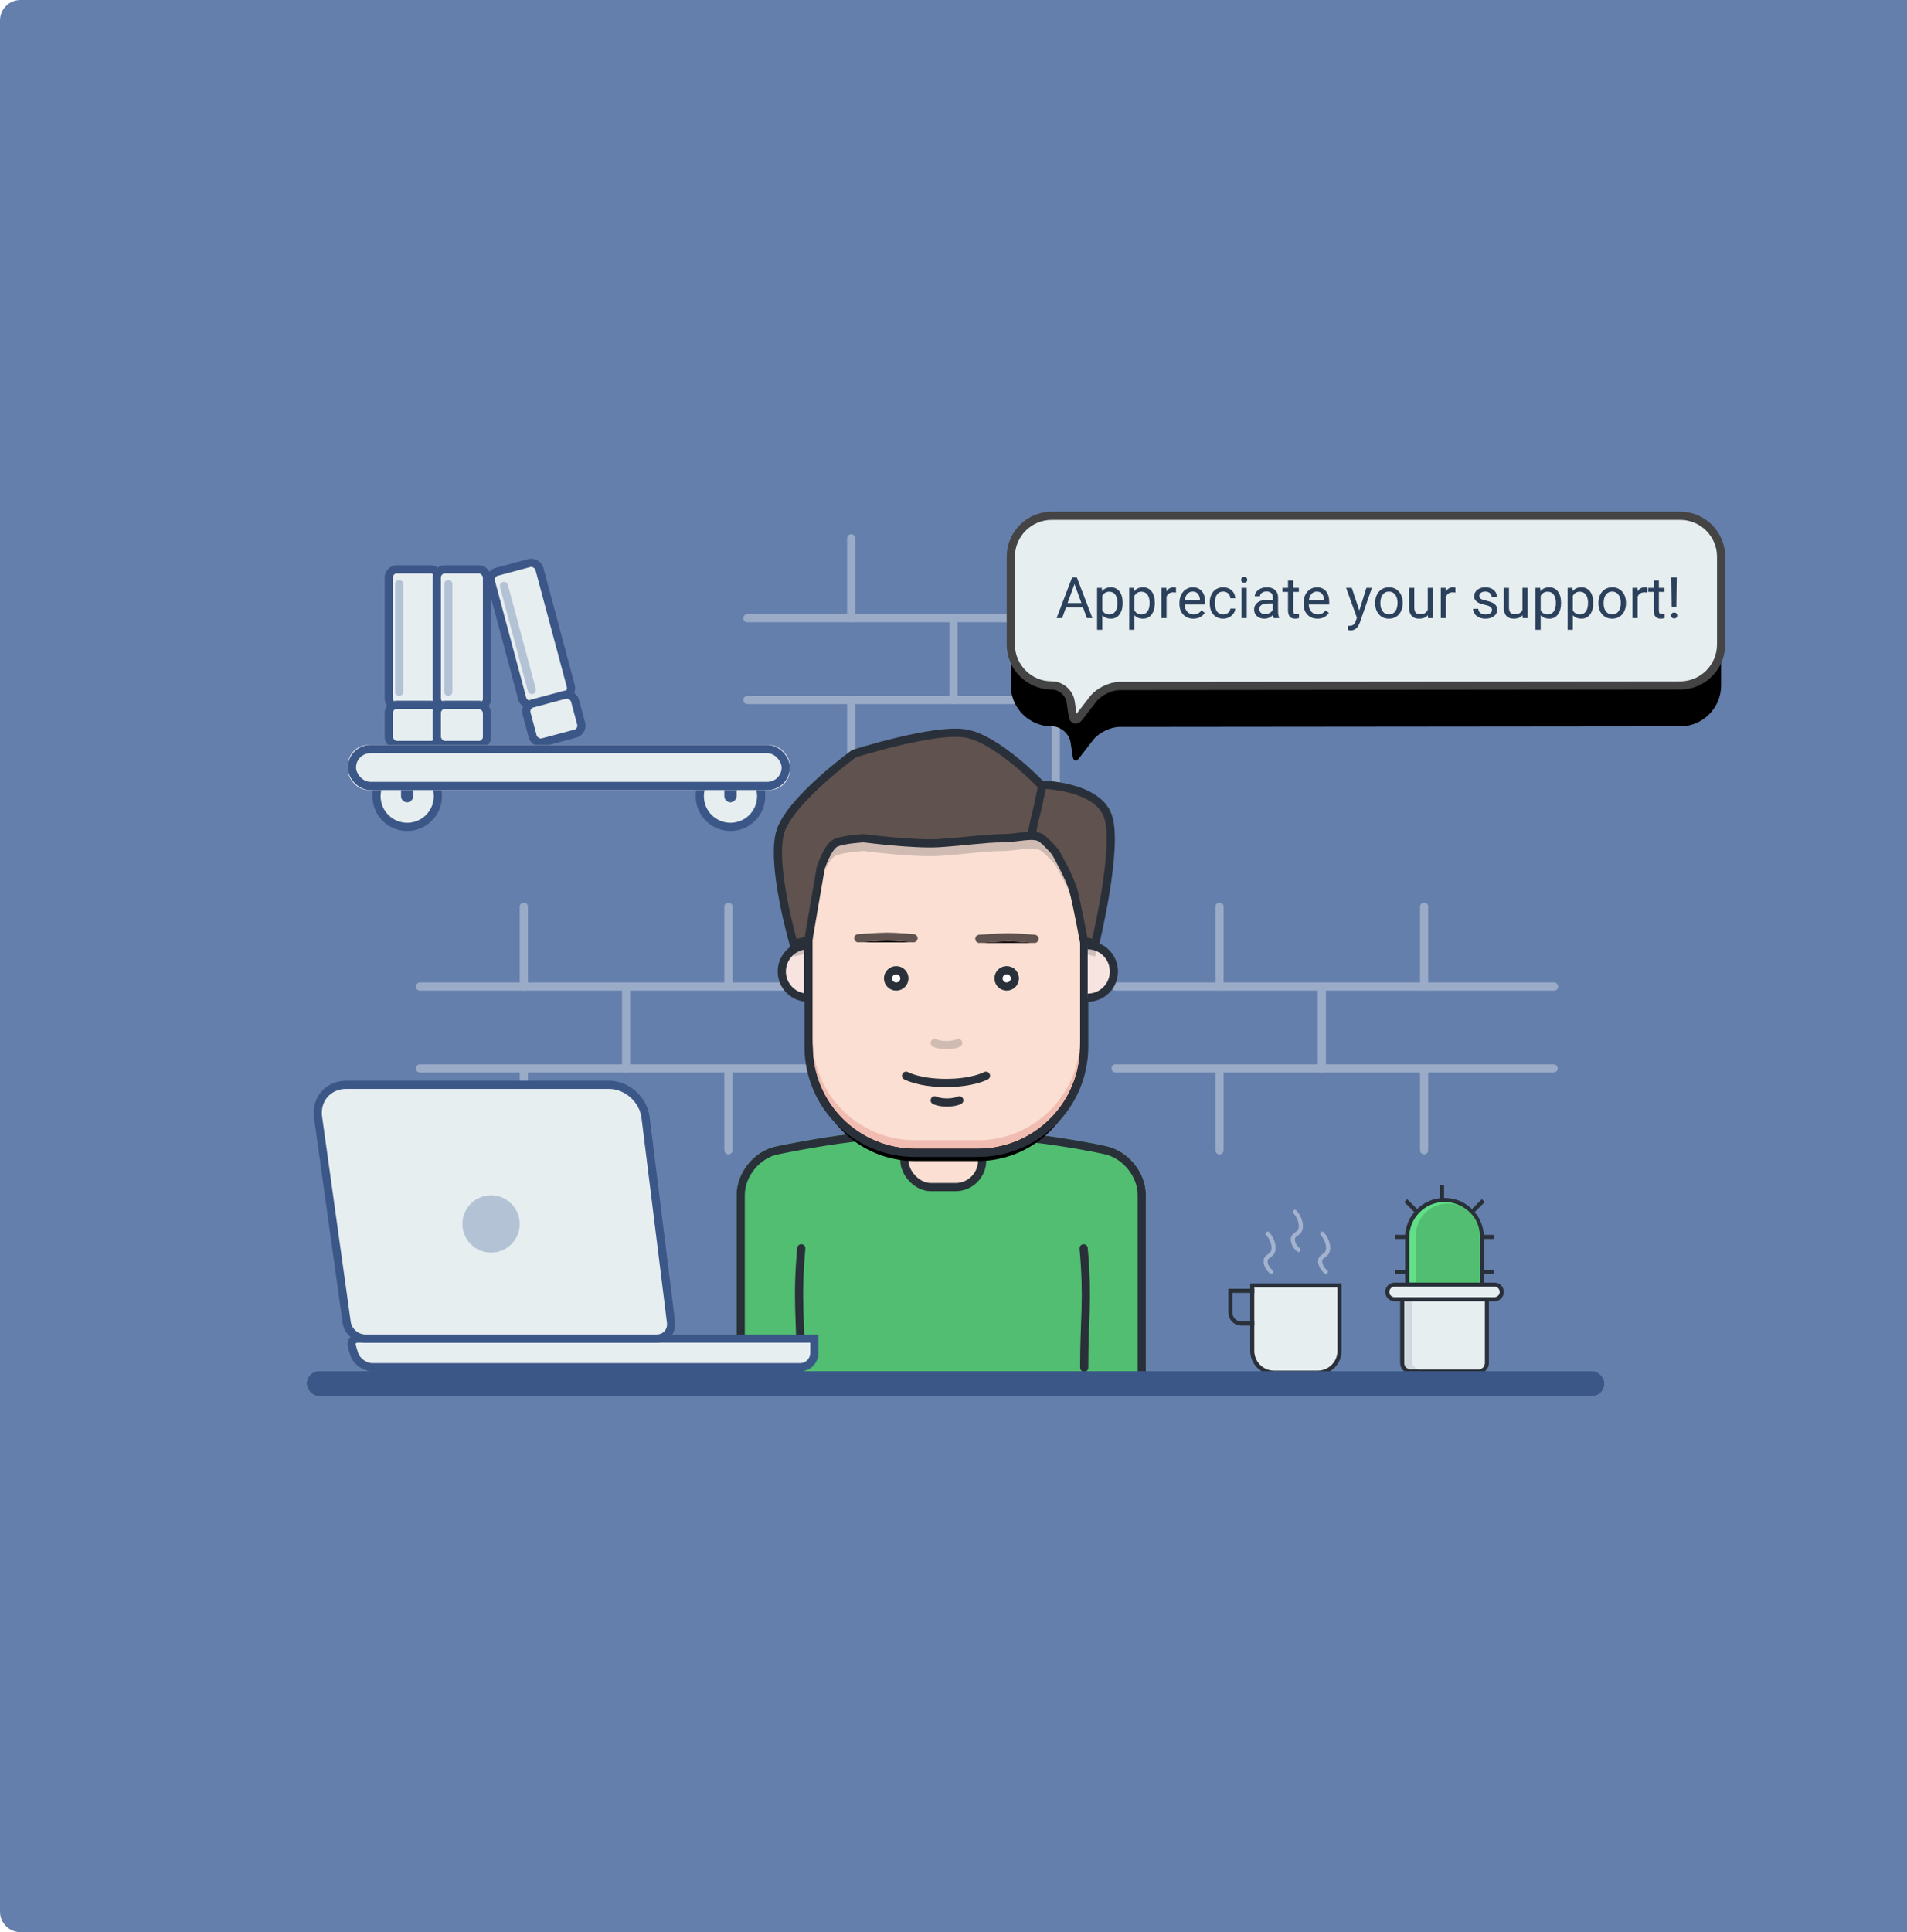 <?xml version="1.0" encoding="UTF-8"?>
<svg width="466px" height="472px" viewBox="0 0 466 472" version="1.1" xmlns="http://www.w3.org/2000/svg" xmlns:xlink="http://www.w3.org/1999/xlink">
    <!-- Generator: Sketch 44.1 (41455) - http://www.bohemiancoding.com/sketch -->
    <title>Combined Shape</title>
    <desc>Created with Sketch.</desc>
    <defs>
        <path d="M0,5.001 C0,2.239 2.234,0 4.996,0 L466,0 L466,472 L4.996,472 C2.237,472 0,469.764 0,466.999 L0,5.001 Z" id="path-1"></path>
        <filter x="-5.1%" y="-6.9%" width="107.4%" height="120.0%" filterUnits="objectBoundingBox" id="filter-3">
            <feOffset dx="-3" dy="5" in="SourceAlpha" result="shadowOffsetOuter1"></feOffset>
            <feColorMatrix values="0 0 0 0 0.231   0 0 0 0 0.341   0 0 0 0 0.529  0 0 0 0.4 0" type="matrix" in="shadowOffsetOuter1" result="shadowMatrixOuter1"></feColorMatrix>
            <feMerge>
                <feMergeNode in="shadowMatrixOuter1"></feMergeNode>
                <feMergeNode in="SourceGraphic"></feMergeNode>
            </feMerge>
        </filter>
        <rect id="path-4" x="0" y="45" width="108" height="11" rx="5"></rect>
        <filter x="-4.5%" y="-2.2%" width="106.0%" height="104.4%" filterUnits="objectBoundingBox" id="filter-5">
            <feOffset dx="-3" dy="2" in="SourceAlpha" result="shadowOffsetOuter1"></feOffset>
            <feColorMatrix values="0 0 0 0 0.161   0 0 0 0 0.188   0 0 0 0 0.224  0 0 0 0.1 0" type="matrix" in="shadowOffsetOuter1" result="shadowMatrixOuter1"></feColorMatrix>
            <feMerge>
                <feMergeNode in="shadowMatrixOuter1"></feMergeNode>
                <feMergeNode in="SourceGraphic"></feMergeNode>
            </feMerge>
        </filter>
        <path d="M0,112.912 C0,107.393 4.395,102.05 9.82,101.024 C9.82,101.024 26.5,97.513 34.893,97.513 C39.234,97.513 53.948,96.358 67.038,97.513 C80.129,98.668 90.203,100.977 90.203,100.977 C95.614,102.049 100,107.391 100,112.912 L100,159.918 L0,159.918 L0,112.912 Z" id="path-6"></path>
        <path d="M8.577,33.791 C8.577,29.368 12.161,25.782 16.575,25.782 L65.937,25.782 C70.354,25.782 73.935,29.364 73.935,33.791 L73.935,76.637 C73.935,90.44 62.737,101.63 48.935,101.63 L33.578,101.63 C19.77,101.63 8.577,90.439 8.577,76.637 L8.577,33.791 Z" id="path-7"></path>
        <filter x="-5.4%" y="-4.6%" width="110.7%" height="113.2%" filterUnits="objectBoundingBox" id="filter-8">
            <feMorphology radius="2" operator="dilate" in="SourceAlpha" result="shadowSpreadOuter1"></feMorphology>
            <feOffset dx="0" dy="3" in="shadowSpreadOuter1" result="shadowOffsetOuter1"></feOffset>
            <feComposite in="shadowOffsetOuter1" in2="SourceAlpha" operator="out" result="shadowOffsetOuter1"></feComposite>
            <feColorMatrix values="0 0 0 0 0.161   0 0 0 0 0.188   0 0 0 0 0.224  0 0 0 0.1 0" type="matrix" in="shadowOffsetOuter1"></feColorMatrix>
        </filter>
        <circle id="path-9" cx="29" cy="60" r="3"></circle>
        <circle id="path-10" cx="56" cy="60" r="3"></circle>
        <path d="M49.315,50.353 C49.315,50.353 54.147,49.985 56.457,49.985 C58.766,49.985 62.811,50.353 62.811,50.353" id="path-11"></path>
        <filter x="-9.3%" y="-124.1%" width="118.5%" height="392.6%" filterUnits="objectBoundingBox" id="filter-12">
            <feMorphology radius="1" operator="dilate" in="SourceAlpha" result="shadowSpreadOuter1"></feMorphology>
            <feOffset dx="0" dy="0.5" in="shadowSpreadOuter1" result="shadowOffsetOuter1"></feOffset>
            <feMorphology radius="1" operator="erode" in="SourceAlpha" result="shadowInner"></feMorphology>
            <feOffset dx="0" dy="0.5" in="shadowInner" result="shadowInner"></feOffset>
            <feComposite in="shadowOffsetOuter1" in2="shadowInner" operator="out" result="shadowOffsetOuter1"></feComposite>
            <feColorMatrix values="0 0 0 0 0   0 0 0 0 0   0 0 0 0 0  0 0 0 0.1 0" type="matrix" in="shadowOffsetOuter1"></feColorMatrix>
        </filter>
        <path d="M19.726,50.201 C19.726,50.201 24.559,49.834 26.868,49.834 C29.178,49.834 33.222,50.201 33.222,50.201" id="path-13"></path>
        <filter x="-9.3%" y="-124.1%" width="118.5%" height="392.6%" filterUnits="objectBoundingBox" id="filter-14">
            <feMorphology radius="1" operator="dilate" in="SourceAlpha" result="shadowSpreadOuter1"></feMorphology>
            <feOffset dx="0" dy="0.5" in="shadowSpreadOuter1" result="shadowOffsetOuter1"></feOffset>
            <feMorphology radius="1" operator="erode" in="SourceAlpha" result="shadowInner"></feMorphology>
            <feOffset dx="0" dy="0.5" in="shadowInner" result="shadowInner"></feOffset>
            <feComposite in="shadowOffsetOuter1" in2="shadowInner" operator="out" result="shadowOffsetOuter1"></feComposite>
            <feColorMatrix values="0 0 0 0 0   0 0 0 0 0   0 0 0 0 0  0 0 0 0.1 0" type="matrix" in="shadowOffsetOuter1"></feColorMatrix>
        </filter>
        <path d="M-0.351,10.472 C-0.351,5.435 3.733,1.351 8.777,1.351 L20.324,1.351 L20.324,19.594 L8.777,19.594 C3.736,19.594 -0.351,15.511 -0.351,10.472 L-0.351,10.472 Z" id="path-15"></path>
        <path d="M0.807,10.986 C0.807,6.682 4.297,3.193 8.601,3.193 L20.78,3.193 L20.78,18.78 L8.601,18.78 C4.296,18.78 0.807,15.282 0.807,10.986 L0.807,10.986 Z" id="path-17"></path>
        <path d="M24.324,26.757 L24.324,42.995 C24.324,44.103 23.436,45 22.323,45 L5.65,45 C4.545,45 3.649,44.095 3.649,42.995 L3.649,26.757" id="path-19"></path>
        <rect id="path-21" x="0" y="204" width="317" height="6" rx="3"></rect>
        <path d="M6.83704203e-16,10.004 C5.53943493e-17,4.479 4.487,7.45632229e-15 10.003,1.13749054e-14 L163.569,1.20471852e-13 C169.094,1.24396534e-13 173.572,4.474 173.572,10.004 L173.572,31.433 C173.572,36.958 169.094,41.442 163.577,41.448 L26.57,41.583 C24.361,41.585 21.472,43.01 20.128,44.753 L16.67,49.236 C15.994,50.113 15.311,49.94 15.145,48.856 L14.618,45.391 C14.285,43.208 12.226,41.438 10.018,41.438 L9.999,41.438 C4.477,41.438 3.74936455e-15,36.964 3.12045966e-15,31.433 L6.83704203e-16,10.004 Z" id="path-22"></path>
        <filter x="-16.4%" y="-37.2%" width="132.8%" height="214.5%" filterUnits="objectBoundingBox" id="filter-23">
            <feMorphology radius="1" operator="dilate" in="SourceAlpha" result="shadowSpreadOuter1"></feMorphology>
            <feOffset dx="0" dy="10" in="shadowSpreadOuter1" result="shadowOffsetOuter1"></feOffset>
            <feGaussianBlur stdDeviation="7.5" in="shadowOffsetOuter1" result="shadowBlurOuter1"></feGaussianBlur>
            <feComposite in="shadowBlurOuter1" in2="SourceAlpha" operator="out" result="shadowBlurOuter1"></feComposite>
            <feColorMatrix values="0 0 0 0 0.169   0 0 0 0 0.251   0 0 0 0 0.357  0 0 0 0.2 0" type="matrix" in="shadowBlurOuter1"></feColorMatrix>
        </filter>
    </defs>
    <g id="Web----EditTime-Pages" stroke="none" stroke-width="1" fill="none" fill-rule="evenodd">
        <g id="Switch-to-Old-view---Popup" transform="translate(-285, -196)">
            <g id="popup" transform="translate(279, 196)">
                <g id="Combined-Shape" transform="translate(6, 0)">
                    <mask id="mask-2" fill="white">
                        <use xlink:href="#path-1"></use>
                    </mask>
                    <use fill="#657FAC" fill-rule="evenodd" xlink:href="#path-1"></use>
                    <g id="illustration" stroke-width="1" fill-rule="evenodd" mask="url(#mask-2)">
                        <g transform="translate(75, 131)">
                            <g id="wall" stroke-width="1" fill-rule="evenodd" transform="translate(27, 0)" stroke-linecap="round" opacity="0.4" stroke-linejoin="round">
                                <g id="Group-2" transform="translate(80, 0)" stroke="#E7EEF0" stroke-width="2">
                                    <path d="M0.623,20 L107.749,20" id="Line"></path>
                                    <path d="M0.623,40 L107.643,40" id="Line"></path>
                                    <path d="M76,0.5 L76,19.999" id="Line"></path>
                                    <path d="M51,20.5 L51,39.999" id="Line"></path>
                                    <path d="M26,0.5 L26,19.998" id="Line"></path>
                                    <path d="M76,40.5 L76,59.999" id="Line"></path>
                                    <path d="M26,40.5 L26,59.998" id="Line"></path>
                                </g>
                                <g id="Group-2" transform="translate(0, 90)" stroke="#E7EEF0" stroke-width="2">
                                    <path d="M0.623,20 L107.749,20" id="Line"></path>
                                    <path d="M0.623,40 L107.643,40" id="Line"></path>
                                    <path d="M76,0.5 L76,19.999" id="Line"></path>
                                    <path d="M51,20.5 L51,39.999" id="Line"></path>
                                    <path d="M26,0.5 L26,19.998" id="Line"></path>
                                    <path d="M76,40.5 L76,59.999" id="Line"></path>
                                    <path d="M26,40.5 L26,59.998" id="Line"></path>
                                </g>
                                <g id="Group-2" transform="translate(170, 90)" stroke="#E7EEF0" stroke-width="2">
                                    <path d="M0.623,20 L107.749,20" id="Line"></path>
                                    <path d="M0.623,40 L107.643,40" id="Line"></path>
                                    <path d="M76,0.5 L76,19.999" id="Line"></path>
                                    <path d="M51,20.5 L51,39.999" id="Line"></path>
                                    <path d="M26,0.5 L26,19.998" id="Line"></path>
                                    <path d="M76,40.5 L76,59.999" id="Line"></path>
                                    <path d="M26,40.5 L26,59.998" id="Line"></path>
                                </g>
                            </g>
                            <g id="shelf" filter="url(#filter-3)" stroke-width="1" fill-rule="evenodd" transform="translate(13, 1)">
                                <g id="Books" transform="translate(10, 0)">
                                    <rect id="Rectangle-path" stroke="#3B5687" stroke-width="2" fill="#E7EEF0" stroke-linecap="square" x="0" y="2.069" width="12.255" height="33.621" rx="2"></rect>
                                    <rect id="Rectangle-path" stroke="#3B5787" stroke-width="2" fill="#E7EEF0" stroke-linecap="square" x="0" y="35.172" width="12.255" height="9.828" rx="2"></rect>
                                    <rect id="Rectangle-path" stroke="#3B5687" stroke-width="2" fill="#E7EEF0" stroke-linecap="square" x="11.745" y="2.069" width="12.255" height="33.621" rx="2"></rect>
                                    <rect id="Rectangle-path" stroke="#3B5787" stroke-width="2" fill="#E7EEF0" stroke-linecap="square" x="11.745" y="35.172" width="12.255" height="9.828" rx="2"></rect>
                                    <rect id="Rectangle-path" stroke="#3B5687" stroke-width="2" fill="#E7EEF0" stroke-linecap="square" transform="translate(34.723, 17.845) rotate(-14.999) translate(-34.723, -17.845) " x="28.596" y="1.034" width="12.255" height="33.621" rx="2"></rect>
                                    <rect id="Rectangle-path" stroke="#3B5787" stroke-width="2" fill="#E7EEF0" stroke-linecap="square" transform="translate(40.34, 38.534) rotate(-14.999) translate(-40.34, -38.534) " x="34.213" y="33.621" width="12.255" height="9.828" rx="2"></rect>
                                    <path d="M0.398,18.845 C0.398,18.293 0.843,17.845 1.406,17.845 L27.7,17.845 C28.257,17.845 28.708,18.289 28.708,18.845 L28.708,18.845 C28.708,19.398 28.263,19.845 27.7,19.845 L1.406,19.845 C0.85,19.845 0.398,19.401 0.398,18.845 L0.398,18.845 Z" id="Rectangle-9" fill="#657FAC" opacity="0.391" transform="translate(14.553, 18.845) rotate(-270) translate(-14.553, -18.845) "></path>
                                    <path d="M17.398,18.845 C17.398,18.293 17.843,17.845 18.406,17.845 L44.7,17.845 C45.257,17.845 45.708,18.289 45.708,18.845 L45.708,18.845 C45.708,19.398 45.263,19.845 44.7,19.845 L18.406,19.845 C17.85,19.845 17.398,19.401 17.398,18.845 L17.398,18.845 Z" id="Rectangle-9" fill="#657FAC" opacity="0.4" transform="translate(31.553, 18.845) rotate(-285) translate(-31.553, -18.845) "></path>
                                    <path d="M-11.602,18.845 C-11.602,18.293 -11.157,17.845 -10.594,17.845 L15.7,17.845 C16.257,17.845 16.708,18.289 16.708,18.845 L16.708,18.845 C16.708,19.398 16.263,19.845 15.7,19.845 L-10.594,19.845 C-11.15,19.845 -11.602,19.401 -11.602,18.845 L-11.602,18.845 Z" id="Rectangle-9" fill="#657FAC" opacity="0.391" transform="translate(2.553, 18.845) rotate(-270) translate(-2.553, -18.845) "></path>
                                </g>
                                <circle id="Oval-6" stroke="#3B5787" stroke-width="2" fill="#E7EEF0" cx="14.5" cy="57.5" r="7.5"></circle>
                                <rect id="Rectangle-9" fill="#3B5787" transform="translate(14.5, 54) rotate(-270) translate(-14.5, -54) " x="9.5" y="52.5" width="10" height="3" rx="1.5"></rect>
                                <circle id="Oval-6" stroke="#3B5787" stroke-width="2" fill="#E7EEF0" cx="93.5" cy="57.5" r="7.5"></circle>
                                <rect id="Rectangle-9" fill="#3B5787" transform="translate(93.5, 54) rotate(-270) translate(-93.5, -54) " x="88.5" y="52.5" width="10" height="3" rx="1.5"></rect>
                                <g id="Rectangle-9">
                                    <use fill="#E7EEF0" fill-rule="evenodd" xlink:href="#path-4"></use>
                                    <rect stroke="#3B5787" stroke-width="2" x="1" y="46" width="106" height="9" rx="4.5"></rect>
                                </g>
                            </g>
                            <g id="Man1" filter="url(#filter-5)" stroke-width="1" fill-rule="evenodd" transform="translate(108, 46)">
                                <g id="Rectangle-3">
                                    <use fill="#51BE71" fill-rule="evenodd" xlink:href="#path-6"></use>
                                    <path stroke="#293039" stroke-width="2" d="M1,158.918 L99,158.918 L99,112.912 C99,107.869 94.952,102.937 89.979,101.952 C89.844,101.921 89.578,101.862 89.187,101.779 C88.534,101.639 87.774,101.484 86.914,101.317 C84.455,100.839 81.699,100.36 78.71,99.913 C74.87,99.339 70.928,98.86 66.95,98.509 C65.25,98.359 63.473,98.244 61.621,98.162 C55.7,97.898 49.802,97.964 42.286,98.256 C41.374,98.291 38.453,98.411 37.911,98.432 C36.483,98.488 35.569,98.513 34.893,98.513 C32.394,98.513 28.964,98.832 24.848,99.407 C23.103,99.651 21.268,99.936 19.375,100.255 C17.1,100.637 14.859,101.047 12.748,101.457 C12.009,101.601 11.34,101.734 10.752,101.853 C10.4,101.925 10.154,101.976 10.006,102.007 C5.061,102.942 1,107.865 1,112.912 L1,158.918 Z"></path>
                                </g>
                                <rect id="Rectangle-4" stroke="#293039" stroke-width="2" fill="#FADFD2" x="41" y="98" width="19" height="13" rx="6.5"></rect>
                                <g id="face" transform="translate(10, 0)">
                                    <g id="face---shadow">
                                        <use fill="black" fill-opacity="1" filter="url(#filter-8)" xlink:href="#path-7"></use>
                                        <use fill="#F1BCB1" fill-rule="evenodd" xlink:href="#path-7"></use>
                                        <path stroke="#293039" stroke-width="2" d="M7.577,33.791 C7.577,28.817 11.607,24.782 16.575,24.782 L65.937,24.782 C70.908,24.782 74.935,28.813 74.935,33.791 L74.935,76.637 C74.935,90.991 63.291,102.63 48.935,102.63 L33.578,102.63 C19.219,102.63 7.577,90.992 7.577,76.637 L7.577,33.791 Z"></path>
                                    </g>
                                    <path d="M8.577,31.715 C8.577,27.291 12.161,23.705 16.575,23.705 L65.937,23.705 C70.354,23.705 73.935,27.287 73.935,31.715 L73.935,74.561 C73.935,88.364 62.737,99.554 48.935,99.554 L33.578,99.554 C19.77,99.554 8.577,88.362 8.577,74.561 L8.577,31.715 Z" fill="#FADFD2"></path>
                                    <g id="Oval-2">
                                        <use fill="#FFFFFF" fill-rule="evenodd" xlink:href="#path-9"></use>
                                        <circle stroke="#293039" stroke-width="2" cx="29" cy="60" r="2"></circle>
                                    </g>
                                    <g id="Oval-2">
                                        <use fill="#FFFFFF" fill-rule="evenodd" xlink:href="#path-10"></use>
                                        <circle stroke="#293039" stroke-width="2" cx="56" cy="60" r="2"></circle>
                                    </g>
                                    <g id="eyebrows" stroke-linecap="round" stroke-linejoin="round">
                                        <use fill="black" fill-opacity="1" filter="url(#filter-12)" xlink:href="#path-11"></use>
                                        <use stroke="#60524E" stroke-width="2" xlink:href="#path-11"></use>
                                    </g>
                                    <path d="M38.413,75.789 C38.413,75.789 39.344,76.308 41.28,76.308 C43.216,76.308 44.146,75.789 44.146,75.789" id="nose" stroke-opacity="0.2" stroke="#293039" stroke-width="2" stroke-linecap="round" stroke-linejoin="round"></path>
                                    <path d="M31.413,83.789 C31.413,83.789 34.581,85.556 41.173,85.556 C47.766,85.556 50.933,83.789 50.933,83.789" id="nose" stroke="#293039" stroke-width="2" stroke-linecap="round" stroke-linejoin="round"></path>
                                    <path d="M38.413,89.789 C38.413,89.789 39.387,90.332 41.413,90.332 C43.44,90.332 44.413,89.789 44.413,89.789" id="nose" stroke="#293039" stroke-width="2" stroke-linecap="round" stroke-linejoin="round"></path>
                                    <g id="eyebrows" stroke-linecap="round" stroke-linejoin="round">
                                        <use fill="black" fill-opacity="1" filter="url(#filter-14)" xlink:href="#path-13"></use>
                                        <use stroke="#60524E" stroke-width="2" xlink:href="#path-13"></use>
                                    </g>
                                    <path d="M85.4,61.522 C85.4,57.983 82.531,55.114 78.993,55.114 C75.454,55.114 72.585,57.983 72.585,61.522" id="ear---right" stroke="#293039" stroke-width="2" fill="#F7E4E0" transform="translate(78.993, 58.318) rotate(-270) translate(-78.993, -58.318) "></path>
                                    <path d="M10.648,61.523 C10.648,57.985 7.783,55.116 4.244,55.116 C0.705,55.116 -2.164,57.985 -2.164,61.523 L10.648,61.523 Z" id="ear---left" stroke="#293039" stroke-width="2" fill="#F7E4E0" transform="translate(4.242, 58.32) rotate(-90) translate(-4.242, -58.32) "></path>
                                    <path d="M77.625,54.678 C77.625,54.678 83.347,31.119 80.757,23.533 C78.166,15.947 64.339,15.775 64.339,15.775 C64.339,15.775 53.669,4.567 45.909,3.288 C38.15,2.008 18.65,8.242 18.65,8.242 C18.65,8.242 3.431,19.298 0.781,27.014 C-1.869,34.73 3.927,54.678 3.927,54.678 L7.515,53.844 L10.555,36.095 C10.555,36.095 12.249,31.03 14.116,30.085 C15.984,29.141 21.095,28.896 21.095,28.896 C21.095,28.896 33.289,30.481 39.499,30.085 C45.709,29.69 50.893,28.896 54.84,28.896 C58.786,28.896 62.849,27.477 64.701,29.047 C66.554,30.618 67.906,32.294 67.906,32.294 C67.906,32.294 71.425,38.394 72.313,41.719 C73.201,45.044 74.862,53.969 74.862,53.969 L77.625,54.678 Z" id="hair-shadow" fill-opacity="0.2" fill="#293039"></path>
                                    <path d="M77.625,51.563 C77.625,51.563 83.347,28.004 80.757,20.418 C78.166,12.832 64.339,12.66 64.339,12.66 C64.339,12.66 53.669,1.452 45.909,0.173 C38.15,-1.106 18.65,5.128 18.65,5.128 C18.65,5.128 3.431,16.184 0.781,23.899 C-1.869,31.615 3.927,51.563 3.927,51.563 L7.515,50.729 L10.555,32.981 C10.555,32.981 12.249,27.915 14.116,26.971 C15.984,26.026 21.095,25.782 21.095,25.782 C21.095,25.782 33.289,27.366 39.499,26.971 C45.709,26.575 50.893,25.782 54.84,25.782 C58.786,25.782 62.849,24.362 64.701,25.933 C66.554,27.503 67.906,29.18 67.906,29.18 C67.906,29.18 71.425,35.279 72.313,38.604 C73.201,41.93 74.862,50.854 74.862,50.854 L77.625,51.563 Z" id="hair-shadow" stroke="#293039" stroke-width="2" fill="#60524E"></path>
                                    <path d="M57.015,18.862 C57.015,18.862 61.848,18.494 64.158,18.494 C66.467,18.494 69.411,18.225 69.411,18.225" id="Line" stroke="#293039" stroke-width="2" stroke-linecap="round" stroke-linejoin="round" transform="translate(63.213, 18.744) rotate(-255) translate(-63.213, -18.744) "></path>
                                </g>
                                <path d="M14.803,125.951 C15.943,138.814 14.937,142.856 14.937,155.111" id="arm" stroke="#293039" stroke-width="2" stroke-linecap="round" stroke-linejoin="round" transform="translate(15.303, 140.531) scale(-1, 1) translate(-15.303, -140.531) "></path>
                                <path d="M84.803,125.951 C85.943,138.814 84.937,142.856 84.937,155.111" id="arm" stroke="#293039" stroke-width="2" stroke-linecap="round" stroke-linejoin="round"></path>
                            </g>
                            <g id="laptop" stroke-width="1" fill-rule="evenodd" transform="translate(63, 168.5) scale(-1, 1) translate(-63, -168.5) translate(2, 134)">
                                <path d="M9.60447436e-14,62 L111.583,62 C112.685,62 113.324,62.858 113.011,63.913 L112.498,65.644 C111.949,67.497 109.928,69 108.014,69 L3.49,69 C1.563,69 -5.29361132e-14,67.429 -6.31088724e-30,65.5 L9.60447436e-14,62 Z" id="Rectangle-10" stroke="#3B5787" stroke-width="2" fill="#E7EEF0"></path>
                                <path d="M41.252,7.947 C41.798,3.558 45.813,0 50.236,0 L114.39,0 C118.806,0 121.89,3.556 121.281,7.915 L114.285,58.039 C113.979,60.227 111.948,62 109.723,62 L38.546,62 C36.332,62 34.757,60.228 35.031,58.027 L41.252,7.947 Z" id="Rectangle-10" stroke="#3B5787" stroke-width="2" fill="#E7EEF0"></path>
                                <circle id="Oval-8" fill="#657FAC" opacity="0.4" cx="79" cy="34" r="7"></circle>
                            </g>
                            <g id="plant" stroke-width="1" fill-rule="evenodd" transform="translate(264, 159)">
                                <path d="M4.865,12.162 L2.432,12.162" id="Shape" stroke="#293039" stroke-linecap="square"></path>
                                <path d="M25.541,12.162 L23.108,12.162" id="Shape" stroke="#293039" stroke-linecap="square"></path>
                                <path d="M4.865,20.676 L2.432,20.676" id="Shape" stroke="#293039" stroke-linecap="square"></path>
                                <path d="M25.541,20.676 L23.108,20.676" id="Shape" stroke="#293039" stroke-linecap="square"></path>
                                <path d="M13.378,2.432 L13.378,0" id="Shape" stroke="#293039" stroke-linecap="square"></path>
                                <path d="M4.865,3.649 L7.297,6.081" id="Shape" stroke="#293039" stroke-linecap="square"></path>
                                <path d="M23.108,3.649 L20.676,6.081" id="Shape" stroke="#293039" stroke-linecap="square"></path>
                                <path d="M1.122,14.689 C1.122,14.017 1.666,13.472 2.332,13.472 L14.695,13.472 C15.363,13.472 15.905,14.012 15.905,14.689 L15.905,14.689 C15.905,15.36 15.361,15.905 14.695,15.905 L2.332,15.905 C1.664,15.905 1.122,15.365 1.122,14.689 L1.122,14.689 Z" id="Rectangle-9" fill="#32A253" transform="translate(8.514, 14.689) rotate(-270) translate(-8.514, -14.689) "></path>
                                <g id="Rectangle-9" transform="translate(4, 3)">
                                    <g id="Mask">
                                        <mask id="mask-16" fill="white">
                                            <use xlink:href="#path-15"></use>
                                        </mask>
                                        <use stroke="#293039" fill="#62DF87" transform="translate(9.986, 10.472) rotate(-270) translate(-9.986, -10.472) " xlink:href="#path-15"></use>
                                        <mask id="mask-18" fill="white">
                                            <use xlink:href="#path-17"></use>
                                        </mask>
                                        <use fill="#51BE71" transform="translate(10.793, 10.986) rotate(-270) translate(-10.793, -10.986) " xlink:href="#path-17"></use>
                                    </g>
                                </g>
                                <mask id="mask-20" fill="white">
                                    <use xlink:href="#path-19"></use>
                                </mask>
                                <use id="Shape" stroke="#293039" fill="#CFD8DC" stroke-linecap="round" stroke-linejoin="round" xlink:href="#path-19"></use>
                                <path d="M23.818,26.862 L23.818,42.995 C23.818,43.825 23.142,44.498 22.316,44.498 L8.029,44.498 C6.92,44.498 6.022,43.594 6.022,42.493 L6.022,25.757" id="Shape" fill="#E7EEF0" mask="url(#mask-20)"></path>
                                <path d="M0,25.603 C1.74403334e-21,24.62 0.792,23.823 1.771,23.823 L26.202,23.823 C27.18,23.823 27.973,24.613 27.973,25.603 L27.973,25.603 C27.973,26.585 27.181,27.382 26.202,27.382 L1.771,27.382 C0.793,27.382 -1.75619242e-21,26.592 0,25.603 L0,25.603 Z" id="Rectangle-path" stroke="#293039" fill="#E7EEF0" stroke-linecap="square"></path>
                            </g>
                            <g id="coffe---icon" stroke-width="1" fill-rule="evenodd" transform="translate(239, 185) scale(-1, 1) translate(-239, -185) translate(225, 165)">
                                <path d="M4.897,5.377 C4.897,5.377 3.452,6.863 3.452,8.844 C3.452,11.033 5.401,10.551 5.401,12.105 C5.401,13.66 4.02,14.682 4.02,14.682" id="Shape" stroke="#FFFFFF" opacity="0.405" stroke-linecap="round" stroke-linejoin="round"></path>
                                <path d="M11.563,0.044 C11.563,0.044 10.119,1.53 10.119,3.511 C10.119,5.699 12.067,5.217 12.067,6.772 C12.067,8.327 10.686,9.349 10.686,9.349" id="Shape" stroke="#FFFFFF" opacity="0.405" stroke-linecap="round" stroke-linejoin="round"></path>
                                <path d="M18.23,5.377 C18.23,5.377 16.786,6.863 16.786,8.844 C16.786,11.033 18.734,10.551 18.734,12.105 C18.734,13.66 17.353,14.682 17.353,14.682" id="Shape" stroke="#FFFFFF" opacity="0.405" stroke-linecap="round" stroke-linejoin="round"></path>
                                <path d="M16.667,39.333 L6,39.333 C3.067,39.333 0.667,36.933 0.667,34 L0.667,18 L22,18 L22,34 C22,36.933 19.6,39.333 16.667,39.333 Z" id="Shape" stroke="#293039" fill="#E7EEF0" stroke-linecap="square"></path>
                                <path d="M22,19.333 L27.333,19.333 L27.333,24.667 C27.333,26.133 26.133,27.333 24.667,27.333 L22,27.333" id="Shape" stroke="#293039" stroke-linecap="square"></path>
                            </g>
                            <g id="Rectangle-9">
                                <use fill="#3B5787" fill-rule="evenodd" xlink:href="#path-21"></use>
                                <rect stroke="#3B5787" stroke-width="2" x="1" y="205" width="315" height="4" rx="2"></rect>
                            </g>
                        </g>
                    </g>
                    <g id="ui-24px-outline-3_chat-45" stroke-width="1" fill-rule="evenodd" mask="url(#mask-2)">
                        <g transform="translate(247, 126)">
                            <g id="Shape" fill="none" stroke-linecap="square">
                                <use fill="black" fill-opacity="1" filter="url(#filter-23)" xlink:href="#path-22"></use>
                                <use stroke="#444444" stroke-width="2" fill="#E7EEF0" fill-rule="evenodd" xlink:href="#path-22"></use>
                            </g>
                            <path d="M17.651,22.402 L13.481,22.402 L12.545,25 L11.191,25 L14.992,15.047 L16.141,15.047 L19.948,25 L18.602,25 L17.651,22.402 Z M13.878,21.322 L17.262,21.322 L15.566,16.667 L13.878,21.322 Z M27.338,21.384 C27.338,22.509 27.08,23.416 26.565,24.104 C26.05,24.793 25.353,25.137 24.474,25.137 C23.576,25.137 22.869,24.852 22.354,24.282 L22.354,27.844 L21.09,27.844 L21.09,17.604 L22.245,17.604 L22.307,18.424 C22.822,17.786 23.537,17.467 24.453,17.467 C25.342,17.467 26.045,17.802 26.562,18.472 C27.079,19.142 27.338,20.074 27.338,21.268 L27.338,21.384 Z M26.073,21.24 C26.073,20.406 25.896,19.748 25.54,19.265 C25.185,18.782 24.697,18.54 24.077,18.54 C23.312,18.54 22.737,18.88 22.354,19.559 L22.354,23.093 C22.733,23.767 23.312,24.104 24.091,24.104 C24.697,24.104 25.179,23.864 25.537,23.383 C25.894,22.903 26.073,22.188 26.073,21.24 Z M35.192,21.384 C35.192,22.509 34.935,23.416 34.42,24.104 C33.905,24.793 33.208,25.137 32.328,25.137 C31.43,25.137 30.724,24.852 30.209,24.282 L30.209,27.844 L28.944,27.844 L28.944,17.604 L30.1,17.604 L30.161,18.424 C30.676,17.786 31.392,17.467 32.308,17.467 C33.196,17.467 33.899,17.802 34.417,18.472 C34.934,19.142 35.192,20.074 35.192,21.268 L35.192,21.384 Z M33.928,21.24 C33.928,20.406 33.75,19.748 33.395,19.265 C33.039,18.782 32.551,18.54 31.932,18.54 C31.166,18.54 30.592,18.88 30.209,19.559 L30.209,23.093 C30.587,23.767 31.166,24.104 31.945,24.104 C32.551,24.104 33.033,23.864 33.391,23.383 C33.749,22.903 33.928,22.188 33.928,21.24 Z M40.374,18.738 C40.183,18.706 39.975,18.69 39.752,18.69 C38.923,18.69 38.36,19.044 38.063,19.75 L38.063,25 L36.799,25 L36.799,17.604 L38.029,17.604 L38.05,18.458 C38.465,17.797 39.052,17.467 39.813,17.467 C40.06,17.467 40.246,17.499 40.374,17.562 L40.374,18.738 Z M44.605,25.137 C43.603,25.137 42.787,24.807 42.158,24.149 C41.529,23.49 41.215,22.61 41.215,21.507 L41.215,21.274 C41.215,20.541 41.355,19.886 41.635,19.309 C41.916,18.733 42.307,18.281 42.811,17.956 C43.315,17.63 43.86,17.467 44.448,17.467 C45.41,17.467 46.157,17.784 46.69,18.417 C47.224,19.05 47.49,19.957 47.49,21.138 L47.49,21.664 L42.479,21.664 C42.498,22.393 42.711,22.982 43.119,23.431 C43.527,23.88 44.045,24.104 44.674,24.104 C45.12,24.104 45.499,24.013 45.809,23.831 C46.118,23.649 46.39,23.407 46.622,23.106 L47.395,23.708 C46.775,24.66 45.845,25.137 44.605,25.137 Z M44.448,18.506 C43.938,18.506 43.509,18.692 43.163,19.063 C42.817,19.434 42.603,19.955 42.521,20.625 L46.226,20.625 L46.226,20.529 C46.189,19.887 46.016,19.389 45.706,19.036 C45.396,18.682 44.977,18.506 44.448,18.506 Z M51.92,24.104 C52.371,24.104 52.765,23.968 53.103,23.694 C53.44,23.421 53.627,23.079 53.663,22.669 L54.859,22.669 C54.837,23.093 54.691,23.496 54.422,23.879 C54.153,24.262 53.794,24.567 53.345,24.795 C52.896,25.023 52.421,25.137 51.92,25.137 C50.913,25.137 50.112,24.801 49.517,24.128 C48.922,23.456 48.625,22.537 48.625,21.37 L48.625,21.158 C48.625,20.438 48.757,19.798 49.021,19.237 C49.286,18.677 49.665,18.242 50.16,17.932 C50.654,17.622 51.239,17.467 51.913,17.467 C52.743,17.467 53.432,17.715 53.981,18.212 C54.53,18.709 54.823,19.354 54.859,20.146 L53.663,20.146 C53.627,19.668 53.445,19.275 53.12,18.967 C52.794,18.66 52.392,18.506 51.913,18.506 C51.271,18.506 50.773,18.737 50.419,19.2 C50.066,19.662 49.89,20.331 49.89,21.206 L49.89,21.445 C49.89,22.298 50.065,22.954 50.416,23.414 C50.767,23.874 51.268,24.104 51.92,24.104 Z M57.655,25 L56.391,25 L56.391,17.604 L57.655,17.604 L57.655,25 Z M56.288,15.642 C56.288,15.437 56.351,15.263 56.476,15.122 C56.601,14.981 56.787,14.91 57.033,14.91 C57.279,14.91 57.466,14.981 57.594,15.122 C57.721,15.263 57.785,15.437 57.785,15.642 C57.785,15.847 57.721,16.018 57.594,16.154 C57.466,16.291 57.279,16.359 57.033,16.359 C56.787,16.359 56.601,16.291 56.476,16.154 C56.351,16.018 56.288,15.847 56.288,15.642 Z M64.245,25 C64.172,24.854 64.113,24.594 64.067,24.221 C63.479,24.831 62.778,25.137 61.962,25.137 C61.233,25.137 60.635,24.931 60.167,24.518 C59.7,24.106 59.467,23.583 59.467,22.949 C59.467,22.179 59.76,21.581 60.345,21.155 C60.931,20.729 61.755,20.516 62.816,20.516 L64.047,20.516 L64.047,19.935 C64.047,19.493 63.915,19.14 63.65,18.878 C63.386,18.616 62.996,18.485 62.481,18.485 C62.03,18.485 61.652,18.599 61.347,18.827 C61.041,19.055 60.889,19.331 60.889,19.654 L59.617,19.654 C59.617,19.285 59.748,18.929 60.01,18.584 C60.272,18.24 60.628,17.968 61.077,17.768 C61.526,17.567 62.019,17.467 62.557,17.467 C63.409,17.467 64.076,17.68 64.56,18.106 C65.043,18.532 65.293,19.119 65.312,19.866 L65.312,23.271 C65.312,23.95 65.398,24.49 65.571,24.891 L65.571,25 L64.245,25 Z M62.146,24.036 C62.543,24.036 62.919,23.934 63.274,23.729 C63.63,23.523 63.887,23.257 64.047,22.929 L64.047,21.411 L63.056,21.411 C61.506,21.411 60.731,21.865 60.731,22.771 C60.731,23.168 60.864,23.478 61.128,23.701 C61.392,23.924 61.732,24.036 62.146,24.036 Z M69.01,15.812 L69.01,17.604 L70.391,17.604 L70.391,18.581 L69.01,18.581 L69.01,23.168 C69.01,23.464 69.071,23.686 69.194,23.834 C69.317,23.983 69.527,24.057 69.823,24.057 C69.969,24.057 70.17,24.029 70.425,23.975 L70.425,25 C70.092,25.091 69.769,25.137 69.454,25.137 C68.889,25.137 68.463,24.966 68.176,24.624 C67.889,24.282 67.745,23.797 67.745,23.168 L67.745,18.581 L66.398,18.581 L66.398,17.604 L67.745,17.604 L67.745,15.812 L69.01,15.812 Z M74.937,25.137 C73.934,25.137 73.118,24.807 72.489,24.149 C71.86,23.49 71.546,22.61 71.546,21.507 L71.546,21.274 C71.546,20.541 71.686,19.886 71.966,19.309 C72.247,18.733 72.639,18.281 73.142,17.956 C73.646,17.63 74.191,17.467 74.779,17.467 C75.741,17.467 76.488,17.784 77.021,18.417 C77.555,19.05 77.821,19.957 77.821,21.138 L77.821,21.664 L72.811,21.664 C72.829,22.393 73.042,22.982 73.45,23.431 C73.858,23.88 74.376,24.104 75.005,24.104 C75.451,24.104 75.83,24.013 76.14,23.831 C76.45,23.649 76.721,23.407 76.953,23.106 L77.726,23.708 C77.106,24.66 76.176,25.137 74.937,25.137 Z M74.779,18.506 C74.269,18.506 73.84,18.692 73.494,19.063 C73.148,19.434 72.934,19.955 72.852,20.625 L76.557,20.625 L76.557,20.529 C76.52,19.887 76.347,19.389 76.037,19.036 C75.727,18.682 75.308,18.506 74.779,18.506 Z M85.17,23.147 L86.893,17.604 L88.246,17.604 L85.272,26.142 C84.812,27.372 84.081,27.987 83.078,27.987 L82.839,27.967 L82.367,27.878 L82.367,26.853 L82.709,26.88 C83.137,26.88 83.471,26.793 83.71,26.62 C83.95,26.447 84.147,26.13 84.302,25.67 L84.582,24.918 L81.943,17.604 L83.324,17.604 L85.17,23.147 Z M89.039,21.233 C89.039,20.509 89.181,19.857 89.466,19.278 C89.751,18.7 90.148,18.253 90.656,17.938 C91.164,17.624 91.744,17.467 92.396,17.467 C93.403,17.467 94.217,17.815 94.839,18.513 C95.461,19.21 95.772,20.137 95.772,21.295 L95.772,21.384 C95.772,22.104 95.635,22.75 95.359,23.322 C95.083,23.894 94.689,24.339 94.176,24.658 C93.664,24.977 93.075,25.137 92.409,25.137 C91.407,25.137 90.594,24.788 89.972,24.091 C89.35,23.394 89.039,22.471 89.039,21.322 L89.039,21.233 Z M90.311,21.384 C90.311,22.204 90.501,22.863 90.881,23.359 C91.262,23.856 91.771,24.104 92.409,24.104 C93.052,24.104 93.562,23.853 93.94,23.349 C94.319,22.846 94.508,22.14 94.508,21.233 C94.508,20.422 94.315,19.765 93.93,19.261 C93.545,18.758 93.034,18.506 92.396,18.506 C91.771,18.506 91.268,18.754 90.885,19.251 C90.502,19.748 90.311,20.459 90.311,21.384 Z M101.925,24.269 C101.433,24.847 100.71,25.137 99.758,25.137 C98.969,25.137 98.369,24.908 97.957,24.45 C97.544,23.992 97.336,23.314 97.331,22.416 L97.331,17.604 L98.596,17.604 L98.596,22.382 C98.596,23.503 99.051,24.063 99.963,24.063 C100.929,24.063 101.572,23.703 101.891,22.983 L101.891,17.604 L103.155,17.604 L103.155,25 L101.952,25 L101.925,24.269 Z M108.651,18.738 C108.46,18.706 108.253,18.69 108.029,18.69 C107.2,18.69 106.637,19.044 106.341,19.75 L106.341,25 L105.076,25 L105.076,17.604 L106.307,17.604 L106.327,18.458 C106.742,17.797 107.33,17.467 108.091,17.467 C108.337,17.467 108.524,17.499 108.651,17.562 L108.651,18.738 Z M117.586,23.038 C117.586,22.696 117.457,22.431 117.2,22.242 C116.942,22.053 116.493,21.89 115.853,21.753 C115.213,21.616 114.705,21.452 114.329,21.261 C113.953,21.069 113.675,20.841 113.495,20.577 C113.315,20.313 113.225,19.998 113.225,19.634 C113.225,19.028 113.481,18.515 113.994,18.096 C114.506,17.676 115.161,17.467 115.959,17.467 C116.798,17.467 117.478,17.683 118,18.116 C118.521,18.549 118.782,19.103 118.782,19.777 L117.511,19.777 C117.511,19.431 117.364,19.132 117.07,18.882 C116.776,18.631 116.406,18.506 115.959,18.506 C115.499,18.506 115.139,18.606 114.879,18.807 C114.619,19.007 114.489,19.269 114.489,19.593 C114.489,19.898 114.61,20.128 114.852,20.283 C115.093,20.438 115.529,20.586 116.161,20.728 C116.792,20.869 117.303,21.037 117.695,21.233 C118.087,21.429 118.378,21.665 118.567,21.941 C118.756,22.217 118.851,22.553 118.851,22.949 C118.851,23.61 118.586,24.14 118.058,24.539 C117.529,24.937 116.843,25.137 116,25.137 C115.408,25.137 114.883,25.032 114.428,24.822 C113.972,24.613 113.615,24.32 113.358,23.944 C113.1,23.568 112.972,23.161 112.972,22.724 L114.236,22.724 C114.259,23.147 114.429,23.484 114.746,23.732 C115.062,23.98 115.48,24.104 116,24.104 C116.479,24.104 116.862,24.008 117.152,23.814 C117.441,23.62 117.586,23.362 117.586,23.038 Z M125.064,24.269 C124.572,24.847 123.85,25.137 122.897,25.137 C122.109,25.137 121.509,24.908 121.096,24.45 C120.684,23.992 120.475,23.314 120.471,22.416 L120.471,17.604 L121.735,17.604 L121.735,22.382 C121.735,23.503 122.191,24.063 123.103,24.063 C124.069,24.063 124.711,23.703 125.03,22.983 L125.03,17.604 L126.295,17.604 L126.295,25 L125.092,25 L125.064,24.269 Z M134.464,21.384 C134.464,22.509 134.206,23.416 133.691,24.104 C133.176,24.793 132.479,25.137 131.6,25.137 C130.702,25.137 129.995,24.852 129.48,24.282 L129.48,27.844 L128.216,27.844 L128.216,17.604 L129.371,17.604 L129.433,18.424 C129.948,17.786 130.663,17.467 131.579,17.467 C132.468,17.467 133.171,17.802 133.688,18.472 C134.205,19.142 134.464,20.074 134.464,21.268 L134.464,21.384 Z M133.199,21.24 C133.199,20.406 133.021,19.748 132.666,19.265 C132.311,18.782 131.823,18.54 131.203,18.54 C130.437,18.54 129.863,18.88 129.48,19.559 L129.48,23.093 C129.859,23.767 130.437,24.104 131.217,24.104 C131.823,24.104 132.305,23.864 132.663,23.383 C133.02,22.903 133.199,22.188 133.199,21.24 Z M142.318,21.384 C142.318,22.509 142.061,23.416 141.546,24.104 C141.031,24.793 140.334,25.137 139.454,25.137 C138.556,25.137 137.85,24.852 137.335,24.282 L137.335,27.844 L136.07,27.844 L136.07,17.604 L137.226,17.604 L137.287,18.424 C137.802,17.786 138.518,17.467 139.434,17.467 C140.322,17.467 141.025,17.802 141.542,18.472 C142.06,19.142 142.318,20.074 142.318,21.268 L142.318,21.384 Z M141.054,21.24 C141.054,20.406 140.876,19.748 140.521,19.265 C140.165,18.782 139.677,18.54 139.058,18.54 C138.292,18.54 137.718,18.88 137.335,19.559 L137.335,23.093 C137.713,23.767 138.292,24.104 139.071,24.104 C139.677,24.104 140.159,23.864 140.517,23.383 C140.875,22.903 141.054,22.188 141.054,21.24 Z M143.59,21.233 C143.59,20.509 143.732,19.857 144.017,19.278 C144.302,18.7 144.698,18.253 145.207,17.938 C145.715,17.624 146.295,17.467 146.946,17.467 C147.953,17.467 148.768,17.815 149.39,18.513 C150.012,19.21 150.323,20.137 150.323,21.295 L150.323,21.384 C150.323,22.104 150.185,22.75 149.91,23.322 C149.634,23.894 149.24,24.339 148.727,24.658 C148.214,24.977 147.625,25.137 146.96,25.137 C145.957,25.137 145.145,24.788 144.523,24.091 C143.901,23.394 143.59,22.471 143.59,21.322 L143.59,21.233 Z M144.861,21.384 C144.861,22.204 145.052,22.863 145.432,23.359 C145.813,23.856 146.322,24.104 146.96,24.104 C147.603,24.104 148.113,23.853 148.491,23.349 C148.869,22.846 149.059,22.14 149.059,21.233 C149.059,20.422 148.866,19.765 148.481,19.261 C148.096,18.758 147.584,18.506 146.946,18.506 C146.322,18.506 145.818,18.754 145.436,19.251 C145.053,19.748 144.861,20.459 144.861,21.384 Z M155.484,18.738 C155.293,18.706 155.086,18.69 154.862,18.69 C154.033,18.69 153.47,19.044 153.174,19.75 L153.174,25 L151.909,25 L151.909,17.604 L153.14,17.604 L153.16,18.458 C153.575,17.797 154.163,17.467 154.924,17.467 C155.17,17.467 155.357,17.499 155.484,17.562 L155.484,18.738 Z M158.362,15.812 L158.362,17.604 L159.743,17.604 L159.743,18.581 L158.362,18.581 L158.362,23.168 C158.362,23.464 158.424,23.686 158.547,23.834 C158.67,23.983 158.88,24.057 159.176,24.057 C159.322,24.057 159.522,24.029 159.777,23.975 L159.777,25 C159.445,25.091 159.121,25.137 158.807,25.137 C158.242,25.137 157.815,24.966 157.528,24.624 C157.241,24.282 157.098,23.797 157.098,23.168 L157.098,18.581 L155.751,18.581 L155.751,17.604 L157.098,17.604 L157.098,15.812 L158.362,15.812 Z M162.635,22.19 L161.493,22.19 L161.404,15.047 L162.73,15.047 L162.635,22.19 Z M161.356,24.364 C161.356,24.159 161.419,23.987 161.544,23.848 C161.67,23.709 161.855,23.64 162.102,23.64 C162.348,23.64 162.535,23.709 162.662,23.848 C162.79,23.987 162.854,24.159 162.854,24.364 C162.854,24.569 162.79,24.739 162.662,24.874 C162.535,25.008 162.348,25.075 162.102,25.075 C161.855,25.075 161.67,25.008 161.544,24.874 C161.419,24.739 161.356,24.569 161.356,24.364 Z" id="Appreciate-your-supp" fill="#2B405B" fill-rule="evenodd"></path>
                        </g>
                    </g>
                </g>
            </g>
        </g>
    </g>
</svg>